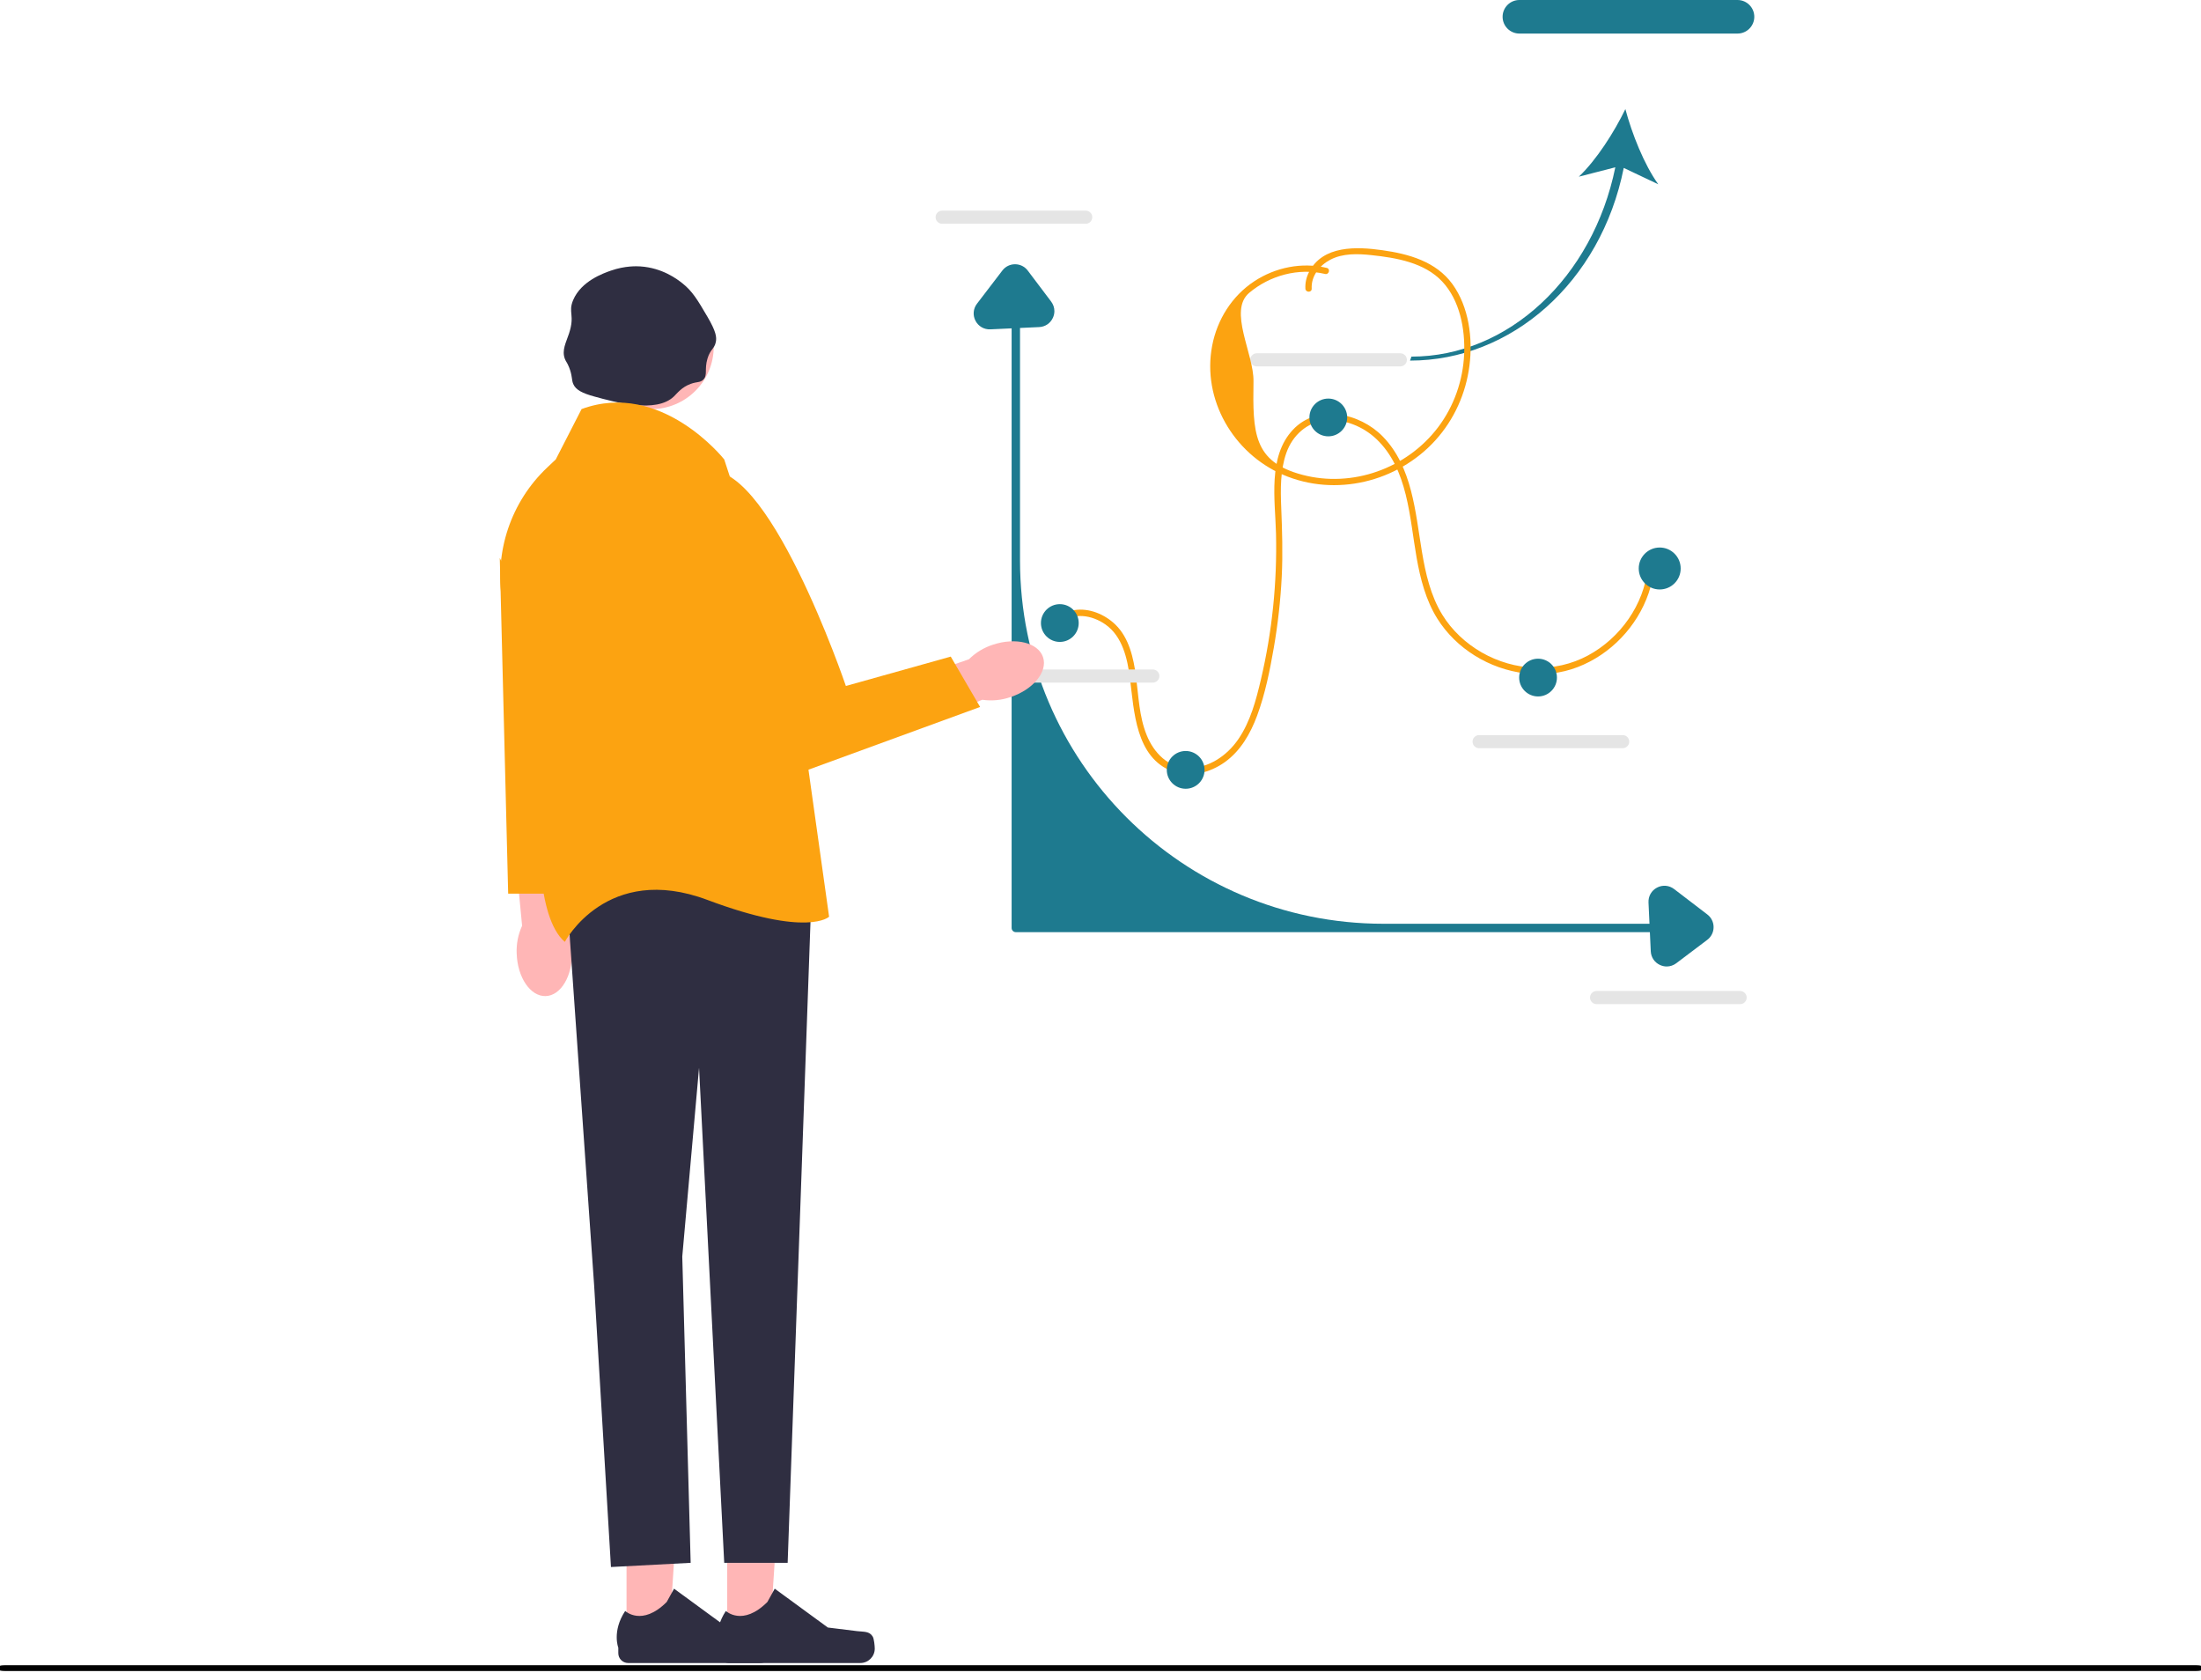 <svg width="524.67" height="400.491" xmlns="http://www.w3.org/2000/svg">
 <g>
  <title>Layer 1</title>
  <path id="svg_1" fill="#fca311" d="m252.766,148.861c2.87,-3.161 7.609,-2.237 10.763,-0.006c4.058,2.872 5.219,8.116 5.818,12.764c1.014,7.869 1.313,18.993 10.237,22.283c4.123,1.52 8.842,0.265 12.325,-2.203c3.804,-2.696 6.176,-6.843 7.765,-11.14c1.924,-5.203 3.038,-10.77 3.982,-16.223c0.965,-5.576 1.598,-11.213 1.882,-16.865c0.278,-5.53 0.097,-11.023 -0.123,-16.55c-0.172,-4.315 -0.237,-8.846 1.22,-12.972c1.472,-4.167 4.894,-7.337 9.395,-7.755c4.368,-0.406 8.867,1.436 12.027,4.409c7.583,7.133 7.94,18.778 9.634,28.342c0.89,5.025 2.192,10.11 4.921,14.481c2.244,3.595 5.363,6.61 8.955,8.846c7.245,4.511 16.478,5.827 24.518,2.728c7.85,-3.026 14.168,-9.639 16.902,-17.589c0.675,-1.963 1.092,-3.991 1.304,-6.055c0.098,-0.959 -1.402,-0.952 -1.5,0c-0.899,8.769 -6.528,16.711 -14.242,20.871c-7.937,4.28 -17.549,3.737 -25.304,-0.7c-3.812,-2.181 -7.129,-5.258 -9.433,-9.01c-2.795,-4.55 -3.991,-9.854 -4.862,-15.061c-1.572,-9.405 -2.286,-20.203 -9.334,-27.425c-5.467,-5.6 -15.526,-7.848 -21.401,-1.61c-6.05,6.423 -4.236,16.77 -4.043,24.744c0.283,11.678 -0.921,23.383 -3.59,34.755c-1.162,4.95 -2.498,10.055 -5.414,14.3c-2.665,3.879 -7.02,6.886 -11.869,6.838c-4.836,-0.048 -8.234,-3.602 -9.951,-7.84c-1.811,-4.471 -1.93,-9.299 -2.557,-14.018c-0.575,-4.332 -1.624,-9.126 -4.873,-12.297c-2.526,-2.465 -6.274,-4.052 -9.83,-3.485c-1.709,0.272 -3.224,1.103 -4.384,2.381c-0.648,0.713 0.41,1.777 1.061,1.061l0,0l0,0z"/>
  <path id="svg_10" fill="#e6e6e6" d="m333.81,87.335l-34.221,0c-0.863,0 -1.565,-0.702 -1.565,-1.565s0.702,-1.564 1.565,-1.564l34.221,0c0.863,0 1.564,0.702 1.564,1.564s-0.702,1.565 -1.564,1.565l0,0z"/>
  <path id="svg_11" fill="#e5e5e5" d="m386.81,178.335l-34.221,0c-0.863,0 -1.565,-0.702 -1.565,-1.565s0.702,-1.564 1.565,-1.564l34.221,0c0.863,0 1.564,0.702 1.564,1.564s-0.702,1.565 -1.564,1.565l0,0z"/>
  <path id="svg_12" fill="#e5e5e5" d="m414.81,239.335l-34.221,0c-0.863,0 -1.565,-0.702 -1.565,-1.565s0.702,-1.564 1.565,-1.564l34.221,0c0.863,0 1.564,0.702 1.564,1.564s-0.702,1.565 -1.564,1.565l0,0z"/>
  <path id="svg_13" fill="#e5e5e5" d="m258.81,53.335l-34.221,0c-0.863,0 -1.565,-0.702 -1.565,-1.565s0.702,-1.564 1.565,-1.564l34.221,0c0.863,0 1.564,0.702 1.564,1.564s-0.702,1.565 -1.564,1.565l0,0z"/>
  <path id="svg_14" fill="#e5e5e5" d="m0,397.594c0,0.105 0.53,0.19 1.19,0.19l522.29,0c0.66,0 1.19,-0.085 1.19,-0.19c0,-0.105 -0.53,-0.19 -1.19,-0.19l-522.29,0c-0.66,0 -1.19,0.085 -1.19,0.19z" stroke="null"/>
  <path id="svg_15" fill="#1e7a8f" d="m397.248,222.18l-155.1,0c-0.552,0 -1,-0.448 -1,-1l0,-148c0,-0.553 0.448,-1 1,-1s1,0.447 1,1l0,60.388c0,47.834 38.777,86.612 86.612,86.612l67.488,0c0.552,0 1,0.447 1,1s-0.448,1 -1,1l-0,0z"/>
  <path id="svg_16" fill="#e5e5e5" d="m274.81,162.699l-34.221,0c-0.863,0 -1.565,-0.702 -1.565,-1.565s0.702,-1.564 1.565,-1.564l34.221,0c0.863,0 1.564,0.702 1.564,1.564s-0.702,1.565 -1.564,1.565l0,0z"/>
  <g id="svg_17">
   <path fill="#ffb6b6" d="m240.88,166.152c5.427,-1.792 8.902,-6.045 7.76,-9.499s-6.465,-4.8 -11.894,-3.006c-2.178,0.687 -4.161,1.885 -5.781,3.495l-22.899,7.884l3.929,10.667l22.158,-8.905c2.261,0.328 4.568,0.11 6.728,-0.636l0,0z" id="uuid-5c502ea6-9d8d-47ac-9944-b5b4822d592a-137"/>
   <path fill="#ffb6b6" d="m123.167,227.289c0.185,5.712 3.283,10.247 6.918,10.129s6.431,-4.845 6.245,-10.56c-0.043,-2.284 -0.632,-4.524 -1.719,-6.533l-1.091,-24.194l-11.343,0.754l2.28,23.771c-0.954,2.076 -1.397,4.351 -1.291,6.633l-0,-0z" id="uuid-ca9917be-6801-4c2d-b7fb-204f6c00dfb7-138"/>
   <g id="svg_18">
    <polygon id="svg_19" fill="#ffb6b6" points="149.353,390.311 159.478,390.31 162.072,351 149.351,351.26 149.353,390.311 "/>
    <path id="svg_20" fill="#2f2e41" d="m184.041,390.082l0,0c0.315,0.531 0.482,2.244 0.482,2.862l0,0c0,1.898 -1.538,3.436 -3.436,3.436l-31.354,0c-1.295,0 -2.344,-1.05 -2.344,-2.344l0,-1.305s-1.551,-3.923 1.642,-8.759c0,0 3.969,3.786 9.9,-2.144l1.749,-3.168l12.659,9.259l7.017,0.864c1.535,0.189 2.896,-0.029 3.686,1.301l0,0l0,0z"/>
   </g>
   <g id="svg_21">
    <polygon id="svg_22" fill="#ffb6b6" points="173.353,390.311 183.478,390.31 186.072,351 173.351,351.26 173.353,390.311 "/>
    <path id="svg_23" fill="#2f2e41" d="m208.041,390.082l0,0c0.315,0.531 0.482,2.244 0.482,2.862l0,0c0,1.898 -1.538,3.436 -3.436,3.436l-31.354,0c-1.295,0 -2.344,-1.05 -2.344,-2.344l0,-1.305s-1.551,-3.923 1.642,-8.759c0,0 3.969,3.786 9.9,-2.144l1.749,-3.168l12.659,9.259l7.017,0.864c1.535,0.189 2.896,-0.029 3.686,1.301l0,0l0,0z"/>
   </g>
   <circle id="svg_24" fill="#ffb6b6" r="14.893" cy="82.622" cx="155.245"/>
   <polygon id="svg_25" fill="#2f2e41" points="134.638,206.5 141.638,306.5 145.638,373.5 164.638,372.5 162.638,299.5 166.638,254.5 172.638,372.5 187.76,372.5 193.638,207.5 161.138,203 134.638,206.5 "/>
   <path id="svg_26" fill="#2f2e41" d="m160.638,94.5c-4.236,4.078 -14.025,1.374 -19,0c-2.738,-0.756 -4.391,-1.536 -5,-3c-0.423,-1.018 -0.183,-1.983 -1,-4c-0.479,-1.181 -0.731,-1.27 -1,-2c-0.75,-2.036 0.292,-3.85 1,-6c1.478,-4.485 -0.287,-4.989 1,-8c1.934,-4.527 7.196,-6.369 9,-7c3.368,-1.179 6.177,-1.054 7,-1c5.275,0.347 8.802,3.054 10,4c2.428,1.917 3.618,3.945 6,8c2.072,3.529 2.224,4.883 2,6c-0.341,1.702 -1.322,1.708 -2,4c-0.77,2.602 0.106,3.909 -1,5c-0.748,0.737 -1.442,0.431 -3,1c-2.144,0.784 -3.202,2.232 -4,3z"/>
   <path id="svg_27" fill="#fca311" d="m172.638,109.5s-15,-19 -34,-12l-6.154,12l-2.056,1.946c-8.624,8.163 -12.637,20.074 -10.71,31.791l8.92,54.262s-1,21 6,27c0,0 10,-19 34,-10s29,4 29,4l-8,-57l-17,-52z"/>
   <path id="svg_28" fill="#fca311" d="m167.638,112.5l-5,11l19,64l52,-19l-7,-12l-25,7s-19,-56 -34,-51z"/>
   <polygon id="svg_29" fill="#fca311" points="132.138,213 121.138,213 119.138,133 132.138,160 132.138,213 "/>
  </g>
  <circle stroke-opacity="0" stroke="#1e7a8f" id="svg_30" fill="#1e7a8f" r="4.5" cy="148.5" cx="252.638"/>
  <circle stroke-opacity="0" stroke="#1e7a8f" id="svg_31" fill="#1e7a8f" r="4.5" cy="183.5" cx="282.638"/>
  <circle stroke-opacity="0" stroke="#1e7a8f" id="svg_32" fill="#1e7a8f" r="4.5" cy="99.5" cx="316.638"/>
  <circle stroke-opacity="0" stroke="#1e7a8f" id="svg_33" fill="#1e7a8f" r="4.5" cy="161.5" cx="366.638"/>
  <circle stroke="#1e7a8f" id="svg_34" fill="#1e7a8f" r="4.5" cy="135.5" cx="395.638"/>
  <g id="svg_35">
   <path id="svg_36" fill="#1e7a8f" d="m387.065,40.024l8.23,3.899c-3.376,-4.711 -6.284,-12.068 -7.841,-17.922c-2.637,5.453 -6.887,12.126 -11.094,16.112l8.698,-2.238c-5.36,26.268 -25.519,45.126 -48.604,45.126l-0.327,0.949c24.113,0 45.466,-18.596 50.938,-45.925l0,0z"/>
   <path id="svg_37" fill="#1e7a8f" d="m362.186,0l52,0c2.206,0 4,1.794 4,4s-1.794,4 -4,4l-52,0c-2.206,0 -4,-1.794 -4,-4s1.794,-4 4,-4z"/>
  </g>
  <path id="svg_38" fill="#1e7a8f" d="m397.316,230.364c-0.548,0 -1.102,-0.122 -1.628,-0.369c-1.299,-0.61 -2.115,-1.831 -2.182,-3.265l-0.539,-11.626c-0.069,-1.493 0.71,-2.851 2.034,-3.544c1.324,-0.693 2.884,-0.559 4.071,0.348l7.918,6.056c0.952,0.728 1.496,1.833 1.492,3.03c-0.003,1.199 -0.554,2.3 -1.511,3.022l-7.379,5.571c-0.681,0.514 -1.474,0.776 -2.277,0.776l0,0z"/>
  <path id="svg_39" fill="#1e7a8f" d="m251.345,74.149c0,0.548 -0.122,1.102 -0.369,1.628c-0.61,1.299 -1.831,2.115 -3.265,2.182l-11.626,0.539c-1.493,0.069 -2.851,-0.71 -3.544,-2.034c-0.693,-1.324 -0.559,-2.884 0.348,-4.071l6.056,-7.918c0.728,-0.952 1.833,-1.496 3.03,-1.492c1.199,0.003 2.3,0.554 3.022,1.511l5.571,7.379c0.514,0.681 0.776,1.474 0.776,2.277l0,0z"/>
  <path id="svg_40" fill="#fca311" d="m316.269,63.853c-5.92,-1.418 -12.245,-0.135 -17.306,3.208c-5.307,3.506 -8.82,9.119 -10.01,15.338c-2.454,12.83 5.043,25.647 16.89,30.754c12.454,5.368 27.27,1.766 36.314,-8.197c4.483,-4.938 7.285,-11.186 8.128,-17.792c0.831,-6.508 -0.117,-14.018 -4.058,-19.449c-3.909,-5.388 -10.418,-7.196 -16.705,-8.079c-6.1,-0.857 -14.192,-1.229 -17.49,5.227c-0.629,1.231 -0.924,2.558 -0.855,3.938c0.048,0.961 1.549,0.966 1.5,0c-0.152,-3.019 1.86,-5.541 4.44,-6.898c2.99,-1.572 6.596,-1.439 9.856,-1.089c5.886,0.633 12.569,1.761 16.814,6.282c4.228,4.503 5.496,11.366 5.233,17.344c-0.274,6.24 -2.424,12.381 -6.191,17.371c-7.434,9.847 -20.44,14.532 -32.405,11.351c-11.658,-3.1 -11.811,-10.018 -11.618,-22.271c0.103,-6.537 -6.072,-16.825 -1.031,-21.085c4.936,-4.17 11.777,-6.02 18.093,-4.507c0.938,0.225 1.339,-1.221 0.399,-1.446l0,0l-0,-0z"/>
 </g>

</svg>